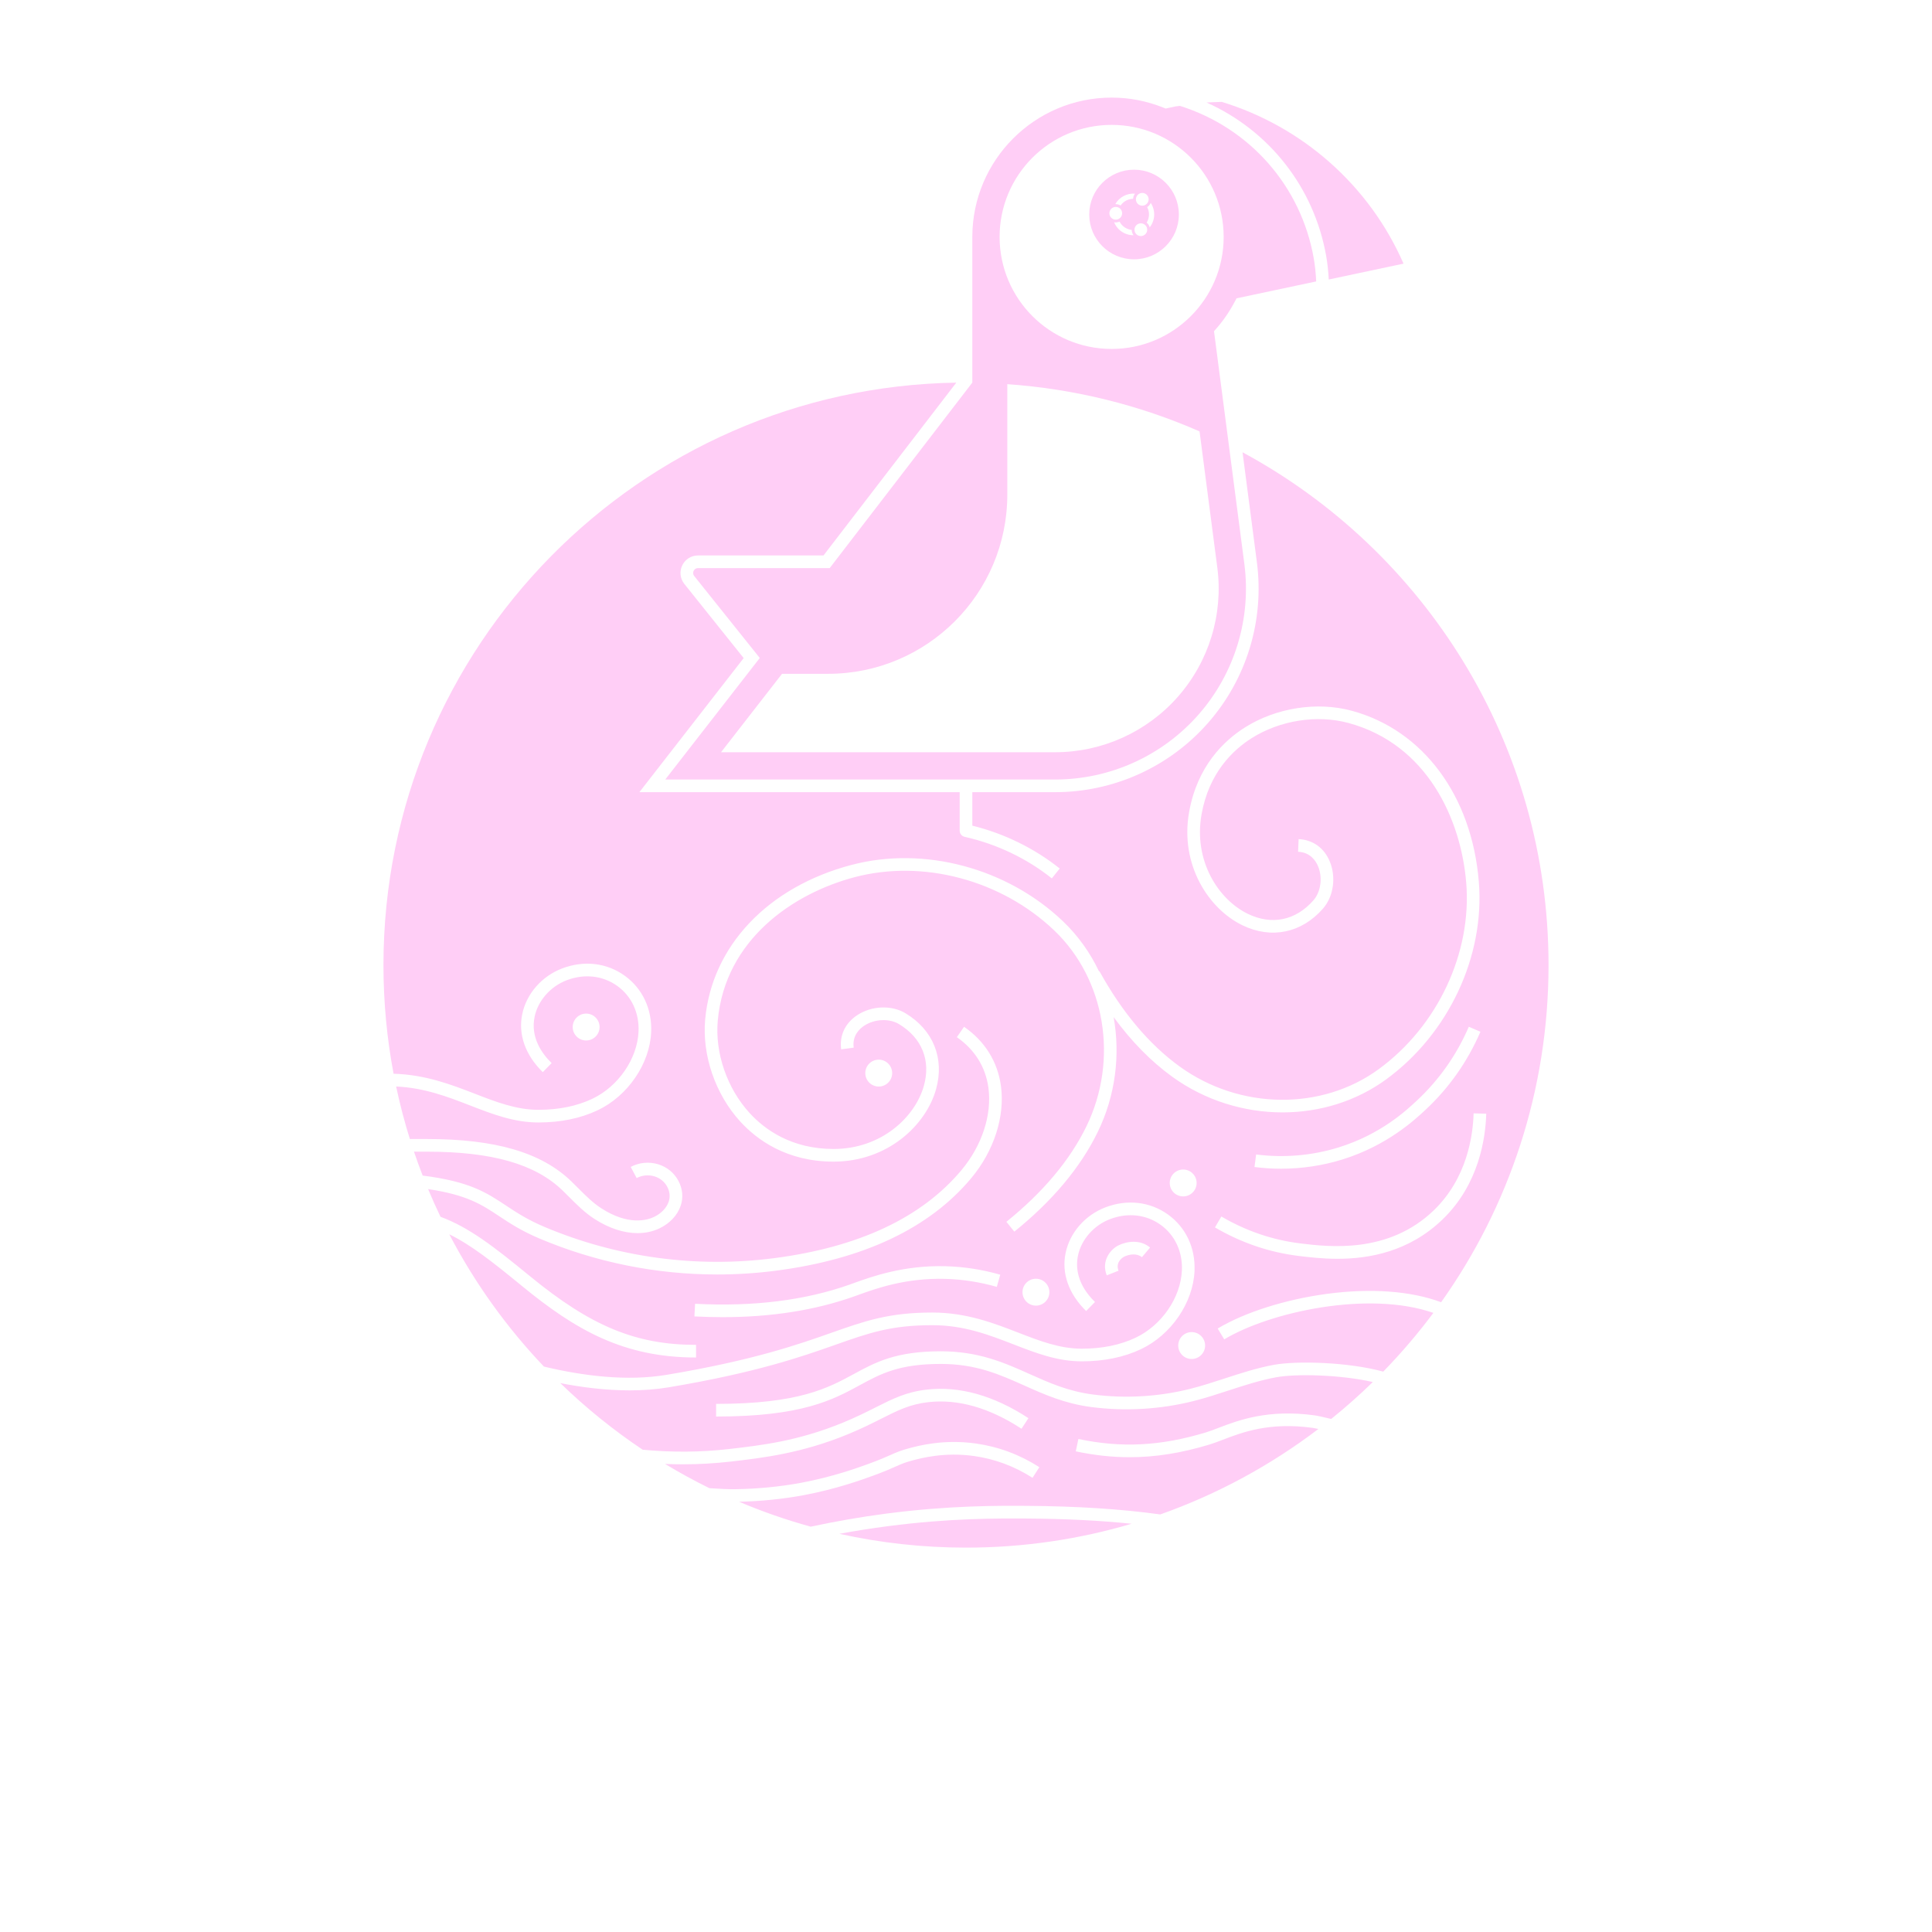 <?xml version="1.0" encoding="UTF-8"?><svg id="a" xmlns="http://www.w3.org/2000/svg" viewBox="0 0 900 900"><path d="M671.327,606.632c31.513-44.328,50.042-98.529,50.042-157.058,0-103.248-57.668-193.017-142.545-238.885l6.688,51.278c3.527,27.045-4.77,54.31-22.765,74.806-17.995,20.495-43.958,32.249-71.233,32.249h-38.569v15.597c14.891,3.684,28.924,10.559,40.714,19.965l-3.675,4.605c-11.701-9.336-25.75-16.032-40.628-19.364-1.345-.301-2.302-1.496-2.302-2.874v-17.929h-149.2l48.577-62.457-27.634-34.543c-1.978-2.474-2.354-5.783-.983-8.637,1.372-2.854,4.192-4.627,7.359-4.627h58.443l61.867-80.512c-147.79,2.412-266.854,122.964-266.854,271.328,0,17.299,1.622,34.218,4.716,50.618,14.863.417,27.036,5.12,37.827,9.302,9.955,3.857,19.357,7.502,29.648,7.502,9.46,0,17.888-1.718,25.052-5.107,12.176-5.762,21.052-18.673,21.585-31.398.364-8.679-3.236-16.401-9.878-21.184-6.733-4.848-15.342-5.82-23.616-2.662-7.515,2.869-13.368,9.525-14.91,16.955-1.981,9.546,3.213,17.035,7.919,21.636l-4.119,4.213c-8.139-7.957-11.537-17.562-9.569-27.046,1.97-9.491,9.089-17.638,18.578-21.261,10.161-3.878,20.789-2.642,29.159,3.386,8.279,5.963,12.77,15.516,12.322,26.211-.62,14.818-10.88,29.818-24.951,36.477-7.957,3.765-17.233,5.673-27.571,5.673-11.392,0-21.293-3.837-31.776-7.9-10.484-4.063-21.303-8.245-34.508-8.86,1.759,8.299,3.895,16.459,6.394,24.459,3.051.007,5.793.013,7.898.013,32.037,0,53.445,6.282,67.373,19.772,1.053,1.018,2.093,2.059,3.133,3.102,3.509,3.517,6.824,6.838,10.754,9.381,12.61,8.157,21.355,5.567,24.529,4.075,3.334-1.566,5.905-4.225,6.878-7.114.775-2.3.555-4.637-.653-6.946-1.226-2.335-3.339-4.065-5.947-4.867-2.757-.847-5.787-.56-8.314.79l-2.776-5.197c3.902-2.085,8.575-2.531,12.822-1.225,4.12,1.266,7.47,4.024,9.434,7.763,1.955,3.738,2.307,7.734,1.018,11.561-1.498,4.447-5.127,8.297-9.956,10.566-3.103,1.458-6.524,2.178-10.128,2.178-6.373.001-13.32-2.249-20.106-6.639-4.458-2.883-8.152-6.585-11.724-10.166-1.015-1.017-2.029-2.034-3.059-3.029-12.761-12.359-32.867-18.114-63.276-18.114-1.654,0-3.704-.003-5.983-.008,1.268,3.753,2.62,7.468,4.045,11.146,21.94,2.762,29.687,7.897,38.839,13.966,4.875,3.233,9.916,6.576,17.93,9.958,33.677,14.213,70.641,19.248,106.897,14.561,39.464-5.099,68.849-18.903,87.34-41.03,9.56-11.433,14.251-25.776,12.546-38.367-1.307-9.661-6.392-17.808-14.705-23.561l3.353-4.844c9.711,6.721,15.655,16.269,17.191,27.615,1.922,14.204-3.261,30.255-13.864,42.936-19.471,23.3-50.123,37.8-91.104,43.094-9.049,1.17-18.141,1.75-27.217,1.75-28.324,0-56.494-5.656-82.726-16.726-8.52-3.596-14.032-7.252-18.895-10.477-8.03-5.325-14.906-9.883-33.049-12.575,1.817,4.357,3.742,8.659,5.776,12.898,13.346,4.96,24.662,13.73,41.738,27.725,28.387,23.28,49.339,31.935,77.309,31.935v5.891c-33.704,0-55.998-12.73-81.044-33.271-13.956-11.439-23.756-19.158-33.911-24.117,11.797,22.595,26.678,43.323,44.091,61.621,18.064,4.319,38.595,6.945,57.156,3.841,40.412-6.758,61.466-14.187,76.84-19.613,15.477-5.462,26.659-9.408,46.961-9.408,15.834,0,28.643,4.964,39.944,9.342,9.954,3.857,19.357,7.502,29.648,7.502,9.46,0,17.888-1.718,25.052-5.107,12.177-5.761,21.052-18.673,21.585-31.397.363-8.679-3.237-16.401-9.878-21.184-6.733-4.848-15.341-5.818-23.615-2.663-7.515,2.869-13.368,9.525-14.91,16.955-1.094,5.269-.608,13.3,7.919,21.636l-4.118,4.213c-8.139-7.957-11.537-17.562-9.569-27.046,1.97-9.491,9.089-17.638,18.578-21.262,10.162-3.875,20.79-2.641,29.159,3.387,8.279,5.962,12.77,15.516,12.321,26.211-.619,14.818-10.879,29.818-24.95,36.476-7.957,3.765-17.234,5.673-27.572,5.673-11.392,0-21.293-3.837-31.776-7.899-11.348-4.398-23.082-8.945-37.815-8.945-19.292,0-29.519,3.609-45,9.072-15.577,5.497-36.911,13.025-77.828,19.868-5.959.997-12.091,1.427-18.236,1.427-11.005 0-22.051-1.386-32.259-3.374,11.803,11.456,24.643,21.846,38.367,31.02,13.655,1.295,27.135,1.198,40.359-.33,15.018-1.735,32.037-3.701,52.918-12.287,6.153-2.529,10.975-4.958,15.229-7.101,7.979-4.019,14.281-7.194,23.83-8.281,15.252-1.734,31.188,2.739,47.358,13.301l-3.222,4.932c-14.991-9.791-29.616-13.958-43.47-12.379-8.504.968-14.1,3.787-21.846,7.688-4.349,2.191-9.278,4.674-15.639,7.289-21.634,8.895-39.846,10.999-54.48,12.69-7.371.852-14.821,1.276-22.328,1.276-2.759,0-5.526-.061-8.3-.176,6.712,4.058,13.615,7.832,20.69,11.309,4.737.32,8.917.502,11.914.462,10.414-.132,21.06-1.164,30.786-2.985,14.916-2.796,26.51-7.027,31.461-8.833,5.274-1.924,8.028-3.155,10.241-4.144,2.642-1.181,4.55-2.034,8.709-3.143,4.394-1.169,16.059-4.274,30.918-2.19,10.544,1.474,20.521,5.186,29.654,11.033l-3.176,4.962c-8.413-5.386-17.596-8.805-27.294-10.16-13.678-1.918-24.509.964-28.586,2.048-3.701.987-5.251,1.681-7.82,2.829-2.297,1.027-5.157,2.306-10.627,4.301-5.087,1.856-17.001,6.203-32.395,9.089-9.491,1.776-19.818,2.816-29.985,3.043,10.787,4.567,21.931,8.452,33.378,11.61,11.656-2.505,23.439-4.553,35.246-6.09,29.36-3.826,52.05-3.683,65.605-3.603,23.25.152,43.668,1.466,61.982,3.99,26.725-9.45,51.526-22.97,73.663-39.812-1.124-.246-2.06-.434-2.613-.509-20.238-2.774-32.754,2.026-41.894,5.529-2.203.844-4.283,1.642-6.207,2.224-13.06,3.958-25.142,5.912-37.213,5.912-8.267,0-16.528-.916-25.101-2.733l1.221-5.763c20.068,4.254,38.382,3.311,59.385-3.054,1.721-.521,3.614-1.247,5.806-2.087,9.187-3.521,23.068-8.842,44.8-5.866,1.431.195,4.388.868,7.777,1.684,6.736-5.426,13.207-11.168,19.391-17.202-14.982-3.437-35.726-3.921-44.982-2.226-7.53,1.381-15.027,3.824-22.276,6.188-5.251,1.712-10.681,3.482-16.169,4.872-15.496,3.925-32.077,4.89-47.954,2.784-12.272-1.627-21.745-5.866-30.905-9.966-11.589-5.187-22.535-10.086-38.952-10.086-19.537,0-27.968,4.582-37.73,9.886-12.611,6.854-26.905,14.621-66.957,14.621v-5.891c38.555,0,52.15-7.388,64.145-13.906,10.033-5.452,19.509-10.601,40.543-10.601,17.675,0,29.715,5.389,41.359,10.6,9.179,4.109,17.85,7.99,29.272,9.504,15.139,2.006,30.954,1.089,45.734-2.656,5.296-1.341,10.631-3.08,15.79-4.762,7.434-2.424,15.121-4.93,23.04-6.382,10.735-1.962,34.794-1.275,50.887,3.174,8.372-8.59,16.179-17.733,23.361-27.369-30.354-10.531-76.242-.412-97.431,12.34l-3.038-5.048c12.479-7.509,31.479-13.544,50.827-16.144,20.491-2.754,39.216-1.361,53.256,3.891ZM273.048,472.173c3.453,0,6.262,2.809,6.262,6.263s-2.809,6.263-6.262,6.263-6.263-2.809-6.263-6.263,2.809-6.263,6.263-6.263ZM464.343,599.47c-7.863-2.249-15.91-3.502-23.917-3.723-18.5-.521-32.383,4.503-40.673,7.503-.68.246-1.318.477-1.914.689-18.067,6.415-38.606,9.648-61.209,9.648-4.308,0-8.691-.118-13.146-.353l.311-5.883c27.051,1.426,51.298-1.587,72.073-8.964.586-.208,1.213-.435,1.881-.677,8.114-2.937,23.229-8.415,42.842-7.852,8.498.234,17.036,1.562,25.374,3.947l-1.621,5.664ZM521.006,580.151c3.947-1.953,10.182-2.864,14.75,1.013l-3.813,4.492c-2.233-1.896-5.791-1.476-8.329-.222-.048.024-4.253,2.238-2.564,6.516l-5.48,2.163c-2.718-6.882,1.891-12.216,5.435-13.962ZM482.577,608.21c-3.459,0-6.262-2.804-6.262-6.262s2.804-6.262,6.262-6.262,6.262,2.804,6.262,6.262-2.804,6.262-6.262,6.262ZM518.768,473.806c3.165,17.639.887,36.478-7.37,53.466-8.044,16.527-21.128,32.164-38.889,46.478l-3.696-4.587c17.082-13.767,29.627-28.728,37.288-44.468,15.052-30.966,8.874-68.505-15.025-91.287-24.6-23.443-61.053-33.18-92.871-24.81-28.62,7.523-60.42,29.03-63.843,66.832-1.365,15.051,4.311,31.543,14.813,43.04,6.988,7.651,19.451,16.771,39.136,16.771,22.24,0,38.003-14.828,42.079-29.475,3.285-11.806-.942-22.265-11.599-28.694-4.553-2.749-11.374-2.435-16.218.745-2.151,1.412-5.646,4.616-4.89,10.221l-5.839.787c-.867-6.429,1.865-12.236,7.496-15.933,6.749-4.429,15.999-4.784,22.495-.864,12.899,7.783,18.219,20.985,14.23,35.317-4.673,16.79-22.576,33.787-47.755,33.787-21.832,0-35.698-10.163-43.486-18.689-11.582-12.68-17.84-30.898-16.331-47.544,3.094-34.163,29.231-61.752,68.212-71.998,33.75-8.881,72.387,1.42,98.434,26.242,7.084,6.753,12.715,14.709,16.833,23.382l.183-.101c10.593,19.178,23.166,34.117,37.369,44.4,27.94,20.207,66.083,20.712,92.753,1.225,27.443-20.058,43.434-54.15,40.74-86.852-2.419-29.422-18.085-64.415-54.8-74.39-14.676-3.989-31.998-1.272-45.206,7.092-8.725,5.526-19.847,16.155-23.28,35.417-3.879,21.776,7.951,39.843,21.641,46.435,11.114,5.353,22.217,3.046,30.46-6.329,3.494-3.969,4.386-10.696,2.123-15.995-1.014-2.376-3.566-6.398-9.26-6.638l.247-5.886c6.517.274,11.777,3.995,14.431,10.21,3.159,7.397,1.876,16.526-3.118,22.2-9.969,11.337-23.966,14.233-37.439,7.745-15.693-7.556-29.279-28.111-24.886-52.777,3.809-21.373,16.202-33.202,25.928-39.361,14.56-9.22,33.682-12.21,49.903-7.8,33.175,9.013,55.831,39.511,59.126,79.591,2.859,34.701-14.072,70.849-43.135,92.091-14.066,10.277-31.082,15.399-48.307,15.399-17.928,0-36.083-5.548-51.375-16.608-9.921-7.183-19.054-16.497-27.303-27.791ZM403.086,499.892c0-3.459,2.804-6.262,6.262-6.262s6.262,2.804,6.262,6.262-2.804,6.262-6.262,6.262-6.262-2.804-6.262-6.262ZM689.641,480.629c-6.007,13.918-14.625,26.166-25.615,36.401-4.867,4.539-17.796,16.597-38.626,23.082-9.211,2.866-18.936,4.322-28.647,4.322-4.137,0-8.271-.264-12.362-.796l.759-5.842c12.855,1.674,26.169.529,38.498-3.309,19.547-6.085,31.329-17.074,36.36-21.767,10.392-9.678,18.541-21.259,24.222-34.425l5.409,2.334ZM551.171,557.332c-3.459,0-6.262-2.804-6.262-6.262s2.804-6.262,6.262-6.262,6.262,2.804,6.262,6.262-2.804,6.262-6.262,6.262ZM555.124,633.069c-3.459,0-6.262-2.804-6.262-6.262s2.804-6.262,6.262-6.262,6.262,2.804,6.262,6.262-2.804,6.262-6.262,6.262ZM565.976,571.775l2.977-5.083c11.509,6.741,23.864,10.955,36.722,12.524,13.334,1.625,41.08,5.007,62.239-15.402,15.461-14.915,18.257-34.704,18.548-45.173l5.888.164c-.316,11.367-3.379,32.88-20.346,49.249-15.623,15.068-34.178,18.34-48.973,18.34-7.155,0-13.429-.764-18.071-1.33-13.662-1.668-26.778-6.139-38.986-13.289Z" fill="#ffcef6"/><path d="M413.667,710.942c-7.569.985-15.128,2.177-22.65,3.569,18.99,4.209,38.726,6.433,58.983,6.433,26.8,0,52.691-3.887,77.144-11.124-14.752-1.512-30.863-2.315-48.671-2.431-13.408-.081-35.844-.222-64.806,3.554Z" fill="#ffcef6"/><path d="M617.783,119.235c.599,3.395.986,6.946,1.198,10.97l34.84-7.391c-16.008-36.64-47.311-63.914-84.658-75.347-2.397.059-4.767.159-7.12.282,29.17,13.05,50.104,39.526,55.739,71.486Z" fill="#ffcef6"/><path d="M528.28,120.799c11.529,0,20.875-9.346,20.875-20.875s-9.346-20.875-20.875-20.875-20.875,9.346-20.875,20.875,9.346,20.875,20.875,20.875ZM525.944,109.367c-3.16-.677-5.736-2.844-6.951-5.826.856.157,1.745.048,2.536-.312,1.003,1.934,2.789,3.3,4.925,3.757l.001.001c.239.051.483.091.727.119.021.899.324,1.763.869,2.479-.704.004-1.413-.068-2.106-.217ZM531.448,109.966c-1.638,0-2.966-1.328-2.966-2.966s1.328-2.966,2.966-2.966,2.966,1.328,2.966,2.966-1.328,2.966-2.966,2.966ZM537.459,101.913c-.313,1.462-.963,2.835-1.884,3.997,0,0.0 0.0.001 0.0.001h-.001s.001-.001.001-.001c-.229-.867-.721-1.637-1.42-2.209.438-.706.748-1.478.923-2.298.359-1.675.114-3.416-.686-4.924.748-.467,1.327-1.149,1.669-1.954,1.435,2.168,1.944,4.841,1.399,7.387ZM532.116,89.882c1.638,0,2.966,1.328,2.966,2.966s-1.328,2.966-2.966,2.966-2.966-1.328-2.966-2.966,1.328-2.966,2.966-2.966ZM528.734,90.213c-.396.508-.674,1.101-.81,1.737-.048.219-.077.443-.089.667-2.335.042-4.488,1.196-5.824,3.116-.416-.258-.871-.442-1.354-.545-.296-.064-.596-.096-.896-.096-.075,0-.15.001-.226.006,1.845-3.256,5.47-5.18,9.199-4.885ZM519.764,96.386c1.638,0,2.966,1.328,2.966,2.966s-1.328,2.966-2.966,2.966-2.966-1.328-2.966-2.966,1.328-2.966,2.966-2.966Z" fill="#ffcef6"/><path d="M325.174,264.648c-1.29,0-1.863.901-2.049,1.288s-.532,1.397.273,2.404l30.538,38.172-44.035,56.617h181.614c25.579,0,49.929-11.024,66.805-30.245,16.877-19.221,24.659-44.792,21.35-70.156l-14.143-108.433.888-1.004c3.437-3.886,6.452-8.29,8.96-13.09l.642-1.229,37.113-7.872c-.193-4.03-.565-7.524-1.151-10.843-5.913-33.536-29.758-60.658-62.301-70.929-.219.025-.438.049-.657.072-.487.051-.946.1-1.371.174-.859.152-1.709.343-2.609.545-.38.086-.759.171-1.141.254l-.888.192-.842-.341c-7.798-3.159-15.984-4.761-24.328-4.761-35.785,0-64.897,29.113-64.897,64.897v67.861l-66.448,86.426h-61.324ZM517.842,58.175c28.822,0,52.187,23.365,52.187,52.187s-23.365,52.187-52.187,52.187-52.187-23.365-52.187-52.187,23.365-52.187,52.187-52.187ZM469.245,230.39v-51.43l-.002.001.001-.002c31.659,2.221,61.813,9.846,89.551,22.002l8.271,63.411c2.835,21.738-3.834,43.653-18.298,60.126-14.464,16.473-35.332,25.921-57.254,25.921h-155.627l28.413-36.531h21.446c46.115,0,83.498-37.383,83.498-83.498Z" fill="#ffcef6"/></svg>
